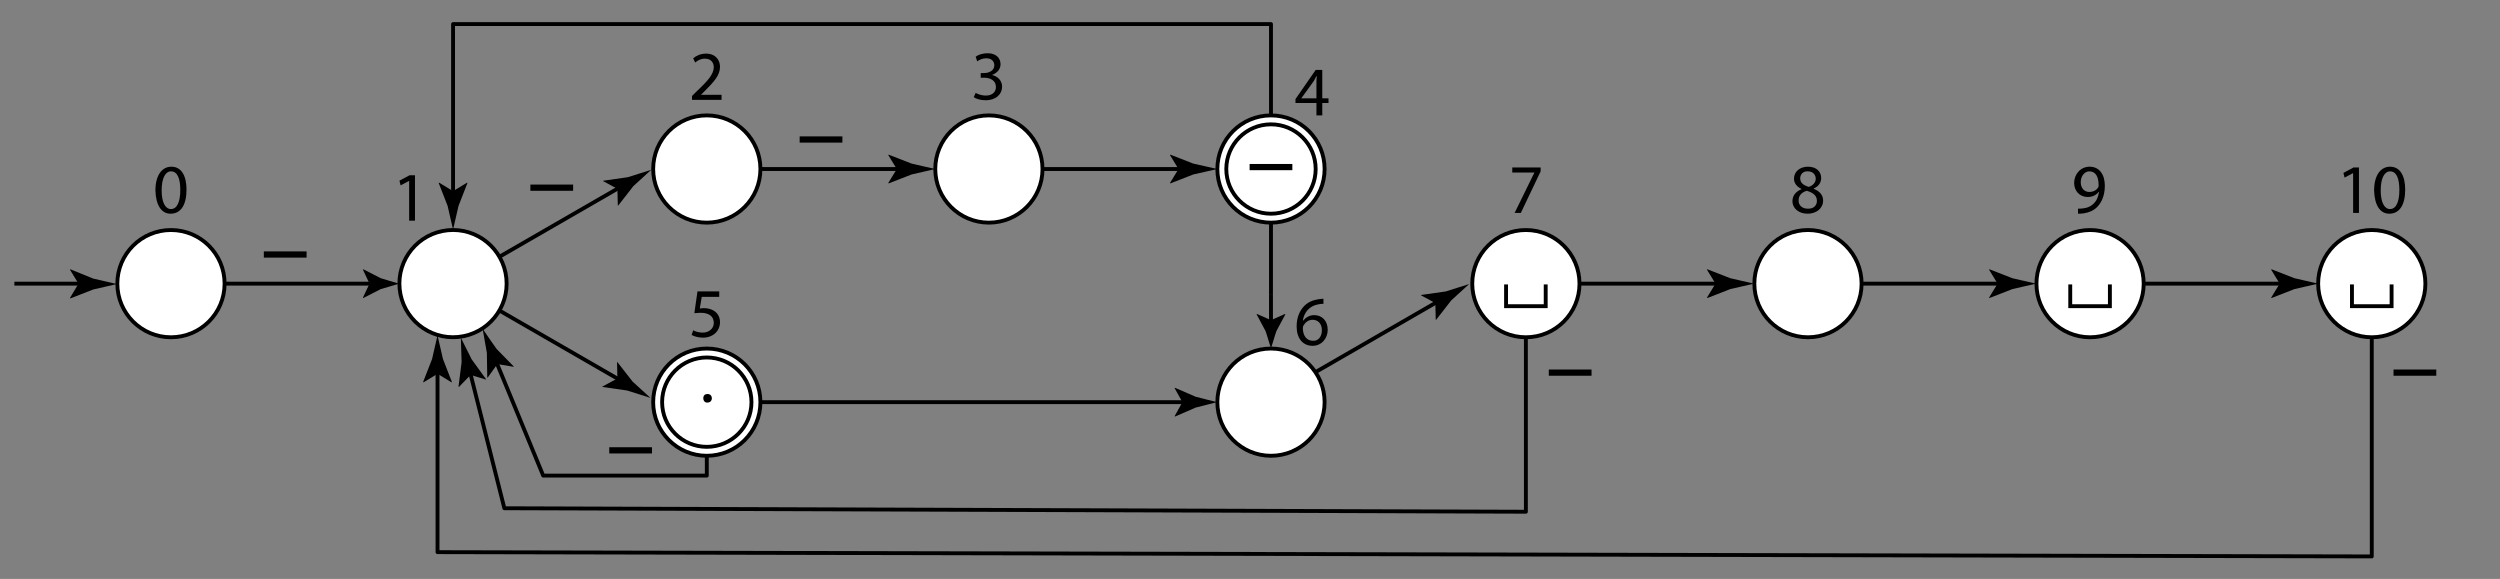 <?xml version="1.0" encoding="utf-8"?>
<!-- Generator: Adobe Illustrator 24.0.2, SVG Export Plug-In . SVG Version: 6.00 Build 0)  -->
<svg version="1.1" id="Layer_1" xmlns="http://www.w3.org/2000/svg" xmlns:xlink="http://www.w3.org/1999/xlink" x="0px" y="0px"
	 viewBox="0 0 643.4 149" style="enable-background:new 0 0 643.4 149;" xml:space="preserve">
<rect x="0" y="0" width="643.4" height="149" fill="#808080" stroke="none"/>
<style type="text/css">
	.st0{fill:#FFFFFF;stroke:#000000;stroke-miterlimit:10;}
	.st1{fill:none;stroke:#000000;stroke-miterlimit:10;}
	.st2{enable-background:new    ;}
	.st3{fill:none;stroke:#000000;stroke-linejoin:round;}
	.st4{fill:none;stroke:#000000;stroke-linejoin:round;stroke-miterlimit:10;}
</style>
<g>
	<g>
		<line class="st1" x1="57.8" y1="73" x2="96.5" y2="73"/>
		<g>
			<path d="M95.1,73l-1.7-3.6l0.1-0.1l4.5,2.3c1.5,0.5,3.1,0.9,4.7,1.4c-1.5,0.5-3.1,0.9-4.7,1.4l-4.5,2.3l-0.1-0.1L95.1,73z"/>
		</g>
	</g>
</g>
<g>
	<g>
		<line class="st1" x1="3.7" y1="73" x2="22" y2="73"/>
		<g>
			<path d="M20.2,73L18,69.4l0.1-0.1l5.9,2.4c2,0.5,4.1,0.9,6.1,1.4c-2,0.5-4.1,0.9-6.1,1.4l-5.9,2.3L18,76.7L20.2,73z"/>
		</g>
	</g>
</g>
<circle class="st0" cx="44" cy="73" r="13.8"/>
<g>
	<g>
		<line class="st1" x1="195.7" y1="103.5" x2="306" y2="103.5"/>
		<g>
			<path d="M304.3,103.5l-2-3.6l0.1-0.1l5.3,2.3c1.8,0.5,3.7,0.9,5.5,1.4c-1.8,0.5-3.7,0.9-5.5,1.4l-5.3,2.3l-0.1-0.1L304.3,103.5z"
				/>
		</g>
	</g>
</g>
<g>
	<g>
		<line class="st1" x1="327.1" y1="75.9" x2="327.1" y2="83.7"/>
		<line class="st1" x1="327.1" y1="57.3" x2="327.1" y2="75.9"/>
		<g>
			<path d="M327.1,82.4l3.6-1.6l0.1,0.1l-2.3,4.3c-0.5,1.4-0.9,3-1.4,4.4c-0.5-1.4-0.9-3-1.4-4.4l-2.3-4.3l0.1-0.1L327.1,82.4z"/>
		</g>
	</g>
</g>
<g>
	<g>
		<line class="st1" x1="406.5" y1="73" x2="443.3" y2="73"/>
		<g>
			<path d="M441.5,73l-2.2-3.6l0.1-0.1l5.9,2.3c2,0.5,4.1,0.9,6.1,1.4c-2,0.5-4.1,0.9-6.1,1.4l-5.9,2.3l-0.1-0.1L441.5,73z"/>
		</g>
	</g>
</g>
<g>
	<g>
		<line class="st1" x1="479.1" y1="73" x2="515.9" y2="73"/>
		<g>
			<path d="M514.1,73l-2.2-3.6l0.1-0.1l5.9,2.3c2,0.5,4.1,0.9,6.1,1.4c-2,0.5-4.1,0.9-6.1,1.4l-5.9,2.3l-0.1-0.1L514.1,73z"/>
		</g>
	</g>
</g>
<g>
	<g>
		<line class="st1" x1="551.7" y1="73" x2="588.5" y2="73"/>
		<g>
			<path d="M586.7,73l-2.2-3.6l0.1-0.1l5.9,2.3c2,0.5,4.1,0.9,6.1,1.4c-2,0.5-4.1,0.9-6.1,1.4l-5.9,2.3l-0.1-0.1L586.7,73z"/>
		</g>
	</g>
</g>
<g>
	<g>
		<line class="st1" x1="128.5" y1="66.1" x2="160.4" y2="47.7"/>
		<g>
			<path d="M158.9,48.6l-3.7-2l0.1-0.1l6.3-0.9c2-0.6,4-1.3,6-1.9c-1.5,1.4-3.1,2.8-4.6,4.2l-3.9,5H159L158.9,48.6z"/>
		</g>
	</g>
</g>
<g>
	<g>
		<line class="st1" x1="338.5" y1="95.8" x2="370.9" y2="77.1"/>
		<g>
			<path d="M369.4,78l-3.7-2l0.1-0.1l6.3-0.9c2-0.6,4-1.3,6-1.9c-1.5,1.4-3.1,2.8-4.6,4.2l-3.9,5h-0.1L369.4,78z"/>
		</g>
	</g>
</g>
<g>
	<g>
		<line class="st1" x1="128.5" y1="79.9" x2="160.4" y2="98.3"/>
		<g>
			<path d="M158.9,97.4l-0.1-4.2h0.1l3.9,5c1.5,1.4,3.1,2.8,4.6,4.2c-2-0.6-4-1.3-6-1.9l-6.3-0.9l-0.1-0.1L158.9,97.4z"/>
		</g>
	</g>
</g>
<ellipse transform="matrix(0.995 -9.853759e-02 9.853759e-02 0.995 -6.624 11.845)" class="st0" cx="116.6" cy="73" rx="13.8" ry="13.8"/>
<circle class="st0" cx="327.1" cy="43.5" r="13.8"/>
<circle class="st0" cx="327.1" cy="103.5" r="13.8"/>
<circle class="st0" cx="465.3" cy="73" r="13.8"/>
<circle class="st0" cx="537.9" cy="73" r="13.8"/>
<g class="st2">
	<path d="M78.9,64.7v1.6h-11v-1.6H78.9z"/>
</g>
<g>
	<g>
		<line class="st1" x1="195.7" y1="43.5" x2="232.5" y2="43.5"/>
		<g>
			<path d="M230.8,43.5l-2.2-3.6l0.1-0.1l5.9,2.3c2,0.5,4.1,0.9,6.1,1.4c-2,0.5-4.1,0.9-6.1,1.4l-5.9,2.3l-0.1-0.1L230.8,43.5z"/>
		</g>
	</g>
</g>
<g class="st2">
	<path d="M216.8,35.1v1.6h-11v-1.6H216.8z"/>
</g>
<g>
	<g>
		<line class="st1" x1="268.3" y1="43.5" x2="305.1" y2="43.5"/>
		<g>
			<path d="M303.3,43.5l-2.2-3.6l0.1-0.1l5.9,2.3c2,0.5,4.2,0.9,6.2,1.4c-2,0.5-4.2,0.9-6.2,1.4l-5.9,2.3l-0.1-0.1L303.3,43.5z"/>
		</g>
	</g>
</g>
<g class="st2">
	<path d="M167.8,115.1v1.6h-11v-1.6H167.8z"/>
</g>
<g class="st2">
	<path d="M409.6,95.1v1.6h-11v-1.6H409.6z"/>
</g>
<g class="st2">
	<path d="M627,95.1v1.6h-11v-1.6H627z"/>
</g>
<g class="st2">
	<path d="M147.5,47.5v1.6h-11v-1.6H147.5z"/>
</g>
<circle class="st0" cx="181.9" cy="43.5" r="13.8"/>
<circle class="st0" cx="254.5" cy="43.5" r="13.8"/>
<g>
	<g>
		<polyline class="st3" points="127.3,92.1 139.8,122.4 181.9,122.4 181.9,117.3 		"/>
		<g>
			<path d="M128,93.7l4.2,0.7v-0.1l-4.4-4.5c-1.2-1.7-2.4-3.4-3.6-5.2c0.4,2.1,0.7,4.1,1.1,6.2l0.1,6.3l0.1,0.1L128,93.7z"/>
		</g>
	</g>
</g>
<g>
	<g>
		<polyline class="st3" points="120.7,94.7 129.8,130.8 392.7,131.7 392.7,86.8 		"/>
		<g>
			<path d="M121.1,96.5l4,1.2v-0.1l-3.7-5.1c-0.9-1.9-1.9-3.7-2.8-5.6c0.1,2.1,0.1,4.2,0.2,6.3l-0.8,6.3l0.1,0.1L121.1,96.5z"/>
		</g>
	</g>
</g>
<g>
	<g>
		<polyline class="st3" points="112.6,94.4 112.6,142.1 610.4,143.2 610.4,86.8 		"/>
		<g>
			<path d="M112.6,96.2l3.6,2.2l0.1-0.1l-2.3-5.9c-0.5-2-0.9-4.1-1.4-6.1c-0.5,2-0.9,4.1-1.4,6.1l-2.3,5.9l0.1,0.1L112.6,96.2z"/>
		</g>
	</g>
</g>
<circle class="st0" cx="181.9" cy="103.5" r="13.8"/>
<circle class="st0" cx="392.7" cy="73" r="13.8"/>
<circle class="st0" cx="610.4" cy="73" r="13.8"/>
<circle class="st0" cx="181.9" cy="103.5" r="11.5"/>
<circle class="st0" cx="327.1" cy="43.5" r="11.5"/>
<g class="st2">
	<path d="M48,48.8c0,4-1.5,6.2-4.1,6.2c-2.3,0-3.8-2.1-3.9-6c0-3.9,1.7-6.1,4.1-6.1C46.6,42.9,48,45.1,48,48.8z M41.6,49
		c0,3,0.9,4.8,2.4,4.8c1.6,0,2.4-1.9,2.4-4.9c0-2.9-0.7-4.8-2.4-4.8C42.6,44.1,41.6,45.8,41.6,49z"/>
</g>
<g class="st2">
	<path d="M105.2,46.6L105.2,46.6l-2.1,1.1l-0.3-1.2l2.6-1.4h1.4v11.7h-1.5V46.6z"/>
</g>
<g class="st2">
	<path d="M396.5,43.1v1l-5.1,10.7h-1.6l5.1-10.4v0h-5.7v-1.3H396.5z"/>
</g>
<g class="st2">
	<path d="M461.3,51.8c0-1.5,0.9-2.5,2.3-3.1l0-0.1c-1.3-0.6-1.9-1.6-1.9-2.6c0-1.9,1.6-3.1,3.6-3.1c2.3,0,3.4,1.4,3.4,2.9
		c0,1-0.5,2.1-1.9,2.7v0.1c1.5,0.6,2.4,1.6,2.4,3c0,2-1.7,3.4-4,3.4C462.8,55,461.3,53.5,461.3,51.8z M467.6,51.7
		c0-1.4-1-2.1-2.6-2.6c-1.4,0.4-2.1,1.3-2.1,2.4c-0.1,1.2,0.8,2.2,2.3,2.2C466.7,53.8,467.6,52.9,467.6,51.7z M463.3,45.9
		c0,1.2,0.9,1.8,2.2,2.2c1-0.3,1.8-1.1,1.8-2.1c0-0.9-0.6-1.9-2-1.9C464,44,463.3,44.9,463.3,45.9z"/>
</g>
<g class="st2">
	<path d="M535,53.7c0.3,0,0.7,0,1.3-0.1c0.9-0.1,1.8-0.5,2.4-1.1c0.8-0.7,1.3-1.7,1.5-3.1h-0.1c-0.6,0.8-1.6,1.3-2.8,1.3
		c-2.1,0-3.5-1.6-3.5-3.6c0-2.2,1.6-4.2,4-4.2s3.9,1.9,3.9,4.9c0,2.6-0.9,4.4-2,5.5c-0.9,0.9-2.1,1.4-3.4,1.6
		c-0.6,0.1-1.1,0.1-1.5,0.1V53.7z M535.5,46.9c0,1.5,0.9,2.5,2.2,2.5c1.1,0,1.9-0.5,2.3-1.2c0.1-0.1,0.1-0.3,0.1-0.6
		c0-2-0.7-3.5-2.4-3.5C536.5,44.1,535.5,45.3,535.5,46.9z"/>
</g>
<g class="st2">
	<path d="M605.5,44.6L605.5,44.6l-2.1,1.1l-0.3-1.2l2.6-1.4h1.4v11.7h-1.5V44.6z"/>
	<path d="M619,48.8c0,4-1.5,6.2-4.1,6.2c-2.3,0-3.8-2.1-3.9-6c0-3.9,1.7-6.1,4.1-6.1C617.6,42.9,619,45.1,619,48.8z M612.7,49
		c0,3,0.9,4.8,2.4,4.8c1.6,0,2.4-1.9,2.4-4.9c0-2.9-0.7-4.8-2.4-4.8C613.7,44.1,612.7,45.8,612.7,49z"/>
</g>
<g class="st2">
	<path d="M178.1,25.7v-1l1.2-1.2c3-2.8,4.3-4.4,4.4-6.1c0-1.2-0.6-2.3-2.3-2.3c-1.1,0-1.9,0.5-2.5,1l-0.5-1.1c0.8-0.7,2-1.2,3.3-1.2
		c2.5,0,3.6,1.7,3.6,3.4c0,2.2-1.6,3.9-4,6.3l-0.9,0.9v0h5.3v1.3H178.1z"/>
</g>
<g class="st2">
	<path d="M185.1,76.4h-4.5l-0.5,3c0.3,0,0.5-0.1,1-0.1c0.9,0,1.8,0.2,2.5,0.6c0.9,0.5,1.7,1.5,1.7,3c0,2.3-1.8,4-4.4,4
		c-1.3,0-2.4-0.4-2.9-0.7l0.4-1.2c0.5,0.3,1.4,0.6,2.5,0.6c1.5,0,2.8-1,2.8-2.5c0-1.5-1-2.6-3.4-2.6c-0.7,0-1.2,0.1-1.6,0.1l0.8-5.6
		h5.6V76.4z"/>
</g>
<g class="st2">
	<path d="M340.6,78.2c-0.3,0-0.7,0-1.2,0.1c-2.5,0.4-3.8,2.2-4.1,4.2h0.1c0.6-0.7,1.5-1.4,2.8-1.4c2.1,0,3.5,1.5,3.5,3.8
		c0,2.1-1.5,4.1-3.9,4.1c-2.5,0-4.1-1.9-4.1-5c0-2.3,0.8-4.1,2-5.3c1-1,2.3-1.5,3.7-1.7c0.5-0.1,0.9-0.1,1.2-0.1V78.2z M340.2,85
		c0-1.7-1-2.7-2.4-2.7c-1,0-1.8,0.6-2.3,1.4c-0.1,0.2-0.2,0.4-0.2,0.7c0,1.9,0.9,3.3,2.6,3.3C339.3,87.8,340.2,86.6,340.2,85z"/>
</g>
<g class="st2">
	<path d="M251.1,23.9c0.5,0.3,1.5,0.7,2.6,0.7c2,0,2.7-1.3,2.6-2.3c0-1.6-1.5-2.3-3-2.3h-0.9v-1.2h0.9c1.2,0,2.6-0.6,2.6-2
		c0-0.9-0.6-1.8-2.1-1.8c-0.9,0-1.8,0.4-2.3,0.8l-0.4-1.2c0.6-0.5,1.8-0.9,3.1-0.9c2.3,0,3.3,1.4,3.3,2.8c0,1.2-0.7,2.2-2.2,2.8v0
		c1.4,0.3,2.6,1.4,2.6,3c0,1.9-1.5,3.5-4.3,3.5c-1.3,0-2.5-0.4-3-0.8L251.1,23.9z"/>
</g>
<g class="st2">
	<path d="M338.8,29.7v-3.2h-5.4v-1l5.2-7.5h1.7v7.3h1.6v1.2h-1.6v3.2H338.8z M338.8,25.3v-3.9c0-0.6,0-1.2,0.1-1.8h-0.1
		c-0.4,0.7-0.6,1.2-1,1.7l-2.9,4v0H338.8z"/>
</g>
<g class="st2">
	<path d="M332.6,42.2v1.6h-11v-1.6H332.6z"/>
</g>
<g class="st2">
	<path d="M181,102.5c0-0.7,0.4-1.1,1.1-1.1s1.1,0.5,1.1,1.1c0,0.6-0.4,1.1-1.1,1.1C181.5,103.7,181,103.2,181,102.5z"/>
</g>
<polyline class="st0" points="397.8,73.2 397.8,78.8 387.6,78.8 387.6,73.2 "/>
<polyline class="st0" points="543,73.2 543,78.8 532.8,78.8 532.8,73.2 "/>
<polyline class="st0" points="615.5,73.2 615.5,78.8 605.3,78.8 605.3,73.2 "/>
<g>
	<g>
		<path class="st3" d="M116.6,51c0-14.9,0-44.8,0-44.8h210.5l0,0v23.5"/>
		<g>
			<path d="M116.6,49.2L113,47l-0.1,0.1l2.3,5.9c0.5,2,0.9,4.1,1.4,6.1c0.5-2,0.9-4.1,1.4-6.1l2.3-5.9l-0.1-0.1L116.6,49.2z"/>
		</g>
	</g>
</g>
</svg>
